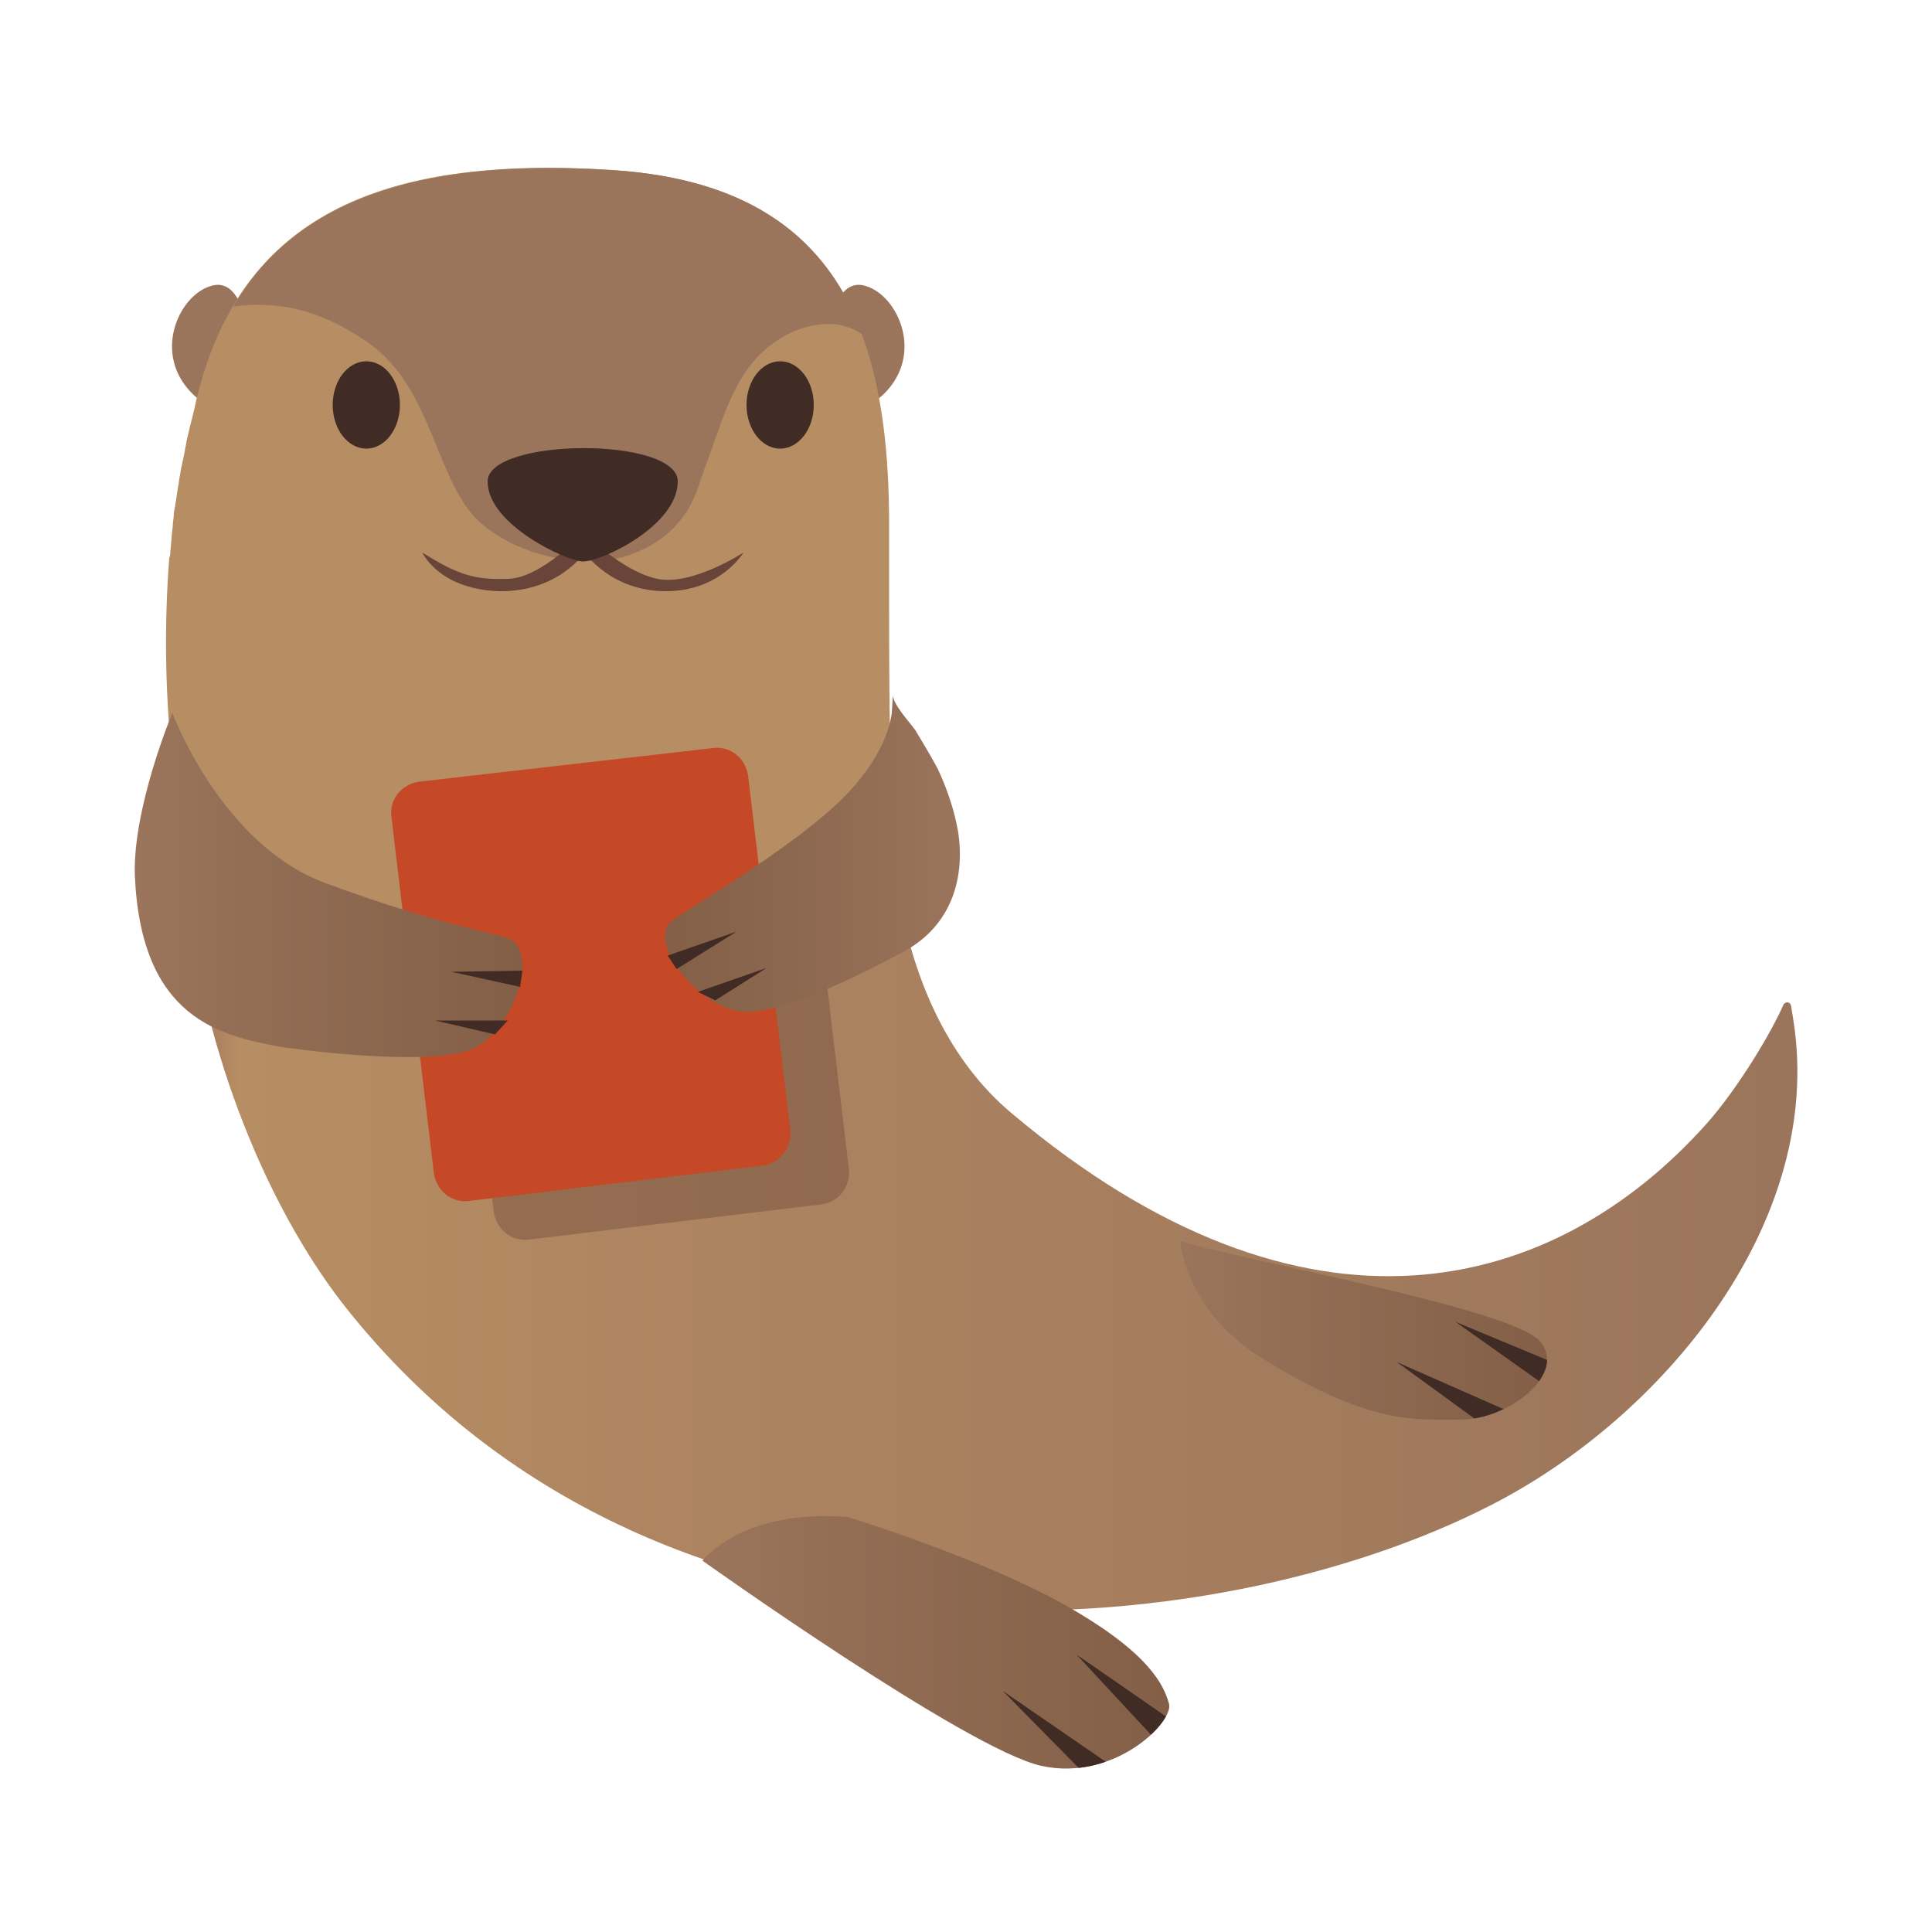 <?xml version="1.0" encoding="utf-8"?>
<!-- Generator: Adobe Illustrator 19.2.1, SVG Export Plug-In . SVG Version: 6.00 Build 0)  -->
<svg version="1.1" id="Layer_1" xmlns="http://www.w3.org/2000/svg" xmlns:xlink="http://www.w3.org/1999/xlink" x="0px" y="0px"
	 viewBox="0 0 500 500" style="enable-background:new 0 0 500 500;" xml:space="preserve">
<style type="text/css">
	.st0{fill:url(#SVGID_1_);}
	.st1{fill:#9B755B;}
	.st2{opacity:0.3;fill:#50312D;enable-background:new    ;}
	.st3{fill:url(#SVGID_2_);}
	.st4{fill:url(#SVGID_3_);}
	.st5{fill:#B78D63;}
	.st6{fill:#402C24;}
	.st7{fill:#694438;}
	.st8{fill:#C54827;}
	.st9{fill:url(#SVGID_4_);}
	.st10{fill:url(#SVGID_5_);}
	.st11{clip-path:url(#SVGID_7_);fill:#402C24;}
	.st12{clip-path:url(#SVGID_9_);fill:#402C24;}
	.st13{clip-path:url(#SVGID_11_);fill:#402C24;}
	.st14{clip-path:url(#SVGID_13_);fill:#402C24;}
</style>
<linearGradient id="SVGID_1_" gradientUnits="userSpaceOnUse" x1="48.491" y1="193.43" x2="465.134" y2="193.43" gradientTransform="matrix(1 0 0 -1 0 518.667)">
	<stop  offset="0" style="stop-color:#9B755B"/>
	<stop  offset="3.201970e-002" style="stop-color:#B78D63"/>
	<stop  offset="0.332" style="stop-color:#AD8460"/>
	<stop  offset="0.994" style="stop-color:#9B755B"/>
</linearGradient>
<path class="st0" d="M464.5,266.7c-0.3-2.3-0.6-4.2-1-6.5c-0.3-1-1.3-1-1.9-0.3c-2.9,6.8-11.7,21.7-20.1,31.1
	c-39.2,43.7-103.3,61.5-179.7-2.9c-16.2-13.6-24.9-33.7-28.8-54.4c-10.4,4.5-24.3,9.7-42.7,14.9c-45.3,12.9-116.9-8.7-141.8-14.9
	c5.5,44,23,82.2,41.4,105.2c80.6,101,224.7,87.4,296.2,50.5C429.8,367,470.9,317.8,464.5,266.7z"/>
<path class="st1" d="M64,85.4c0,0-1.6-14.2-9.7-11.3c-8.1,2.6-14.9,17.5-4.5,27.8S64,85.4,64,85.4z"/>
<path class="st1" d="M214.6,85.4c0,0,1.6-14.2,9.7-11.3c8.1,2.6,14.9,17.5,4.5,27.8S214.6,85.4,214.6,85.4z"/>
<path class="st2" d="M212.6,311.7l-75.7,9.1c-4.5,0.6-8.4-2.6-9.1-7.1l-11-92.3c-0.6-4.5,2.6-8.4,7.1-9.1l75.7-9.1
	c4.5-0.6,8.4,2.6,9.1,7.1l11,92.3C220.1,307.2,217.1,311,212.6,311.7z"/>
<linearGradient id="SVGID_2_" gradientUnits="userSpaceOnUse" x1="182.038" y1="93.617" x2="302.898" y2="93.617" gradientTransform="matrix(1 0 0 -1 0 518.667)">
	<stop  offset="0" style="stop-color:#9B755B"/>
	<stop  offset="0.24" style="stop-color:#946F56"/>
	<stop  offset="0.994" style="stop-color:#835F47"/>
</linearGradient>
<path class="st3" d="M219.4,392.6c0,0,35,10.7,56.6,23c21.7,12.3,25.2,20.7,26.5,25.2c1.6,4.5-13.9,20.4-33,16.2
	s-87.7-53.1-87.7-53.1S191.9,390.4,219.4,392.6z"/>
<linearGradient id="SVGID_3_" gradientUnits="userSpaceOnUse" x1="305.517" y1="174.433" x2="400.262" y2="174.433" gradientTransform="matrix(1 0 0 -1 0 518.667)">
	<stop  offset="0" style="stop-color:#9B755B"/>
	<stop  offset="0.24" style="stop-color:#946F56"/>
	<stop  offset="0.994" style="stop-color:#835F47"/>
</linearGradient>
<path class="st4" d="M305.5,321.1c0,0,0.6,17.8,21.7,30.8c27.5,16.8,38.5,15.5,50.8,15.5s27.5-11.7,20.7-20.1
	C391.9,338.6,319.4,325.9,305.5,321.1z"/>
<path class="st5" d="M231.1,215.5c-1-22.3-1-43.1-1-64.7l0,0c0-5.5,0-11,0-16.8c-0.3-52.4-16.5-86.4-71.9-90
	C98,40.1,62.1,56.3,50.8,103.5c-0.6,3.2-1.6,6.5-2.3,9.7c-0.3,1-0.3,1.9-0.6,2.9c-0.3,2.3-1,4.5-1.3,6.8c-0.3,1.3-0.3,2.3-0.6,3.6
	c-0.3,1.9-0.6,4.2-1,6.2c0,1.3-0.3,2.6-0.3,3.6c-0.3,1.9-0.3,3.9-0.6,6.2c0,0.6,0,1.3-0.3,1.9l0,0c-2.6,34,1,67,9.1,97.1
	c24.9,5.8,91.6,19.4,136.9,6.8c18.5-5.2,32.4-10.4,42.7-14.6C232,227.5,231.4,221.7,231.1,215.5z"/>
<g>
	<path class="st1" d="M123.9,134.9c9.1,8.1,22,11.3,33.7,10c5.2-0.6,11.7-3.6,15.5-7.1c3.9-3.6,6.2-7.4,7.8-12.3
		c0.3-1.3,1-2.6,1.3-3.9c3.6-9.1,6.2-20.1,12.6-27.8c6.5-8.1,19.7-13.6,28.5-7.1c-9.1-24.9-28.8-40.5-65.1-42.7
		c-45.6-2.9-80.6,5.8-97.8,35.3c10.4-1.3,21.7,0,35.3,9.7C111.9,100.6,112.9,124.6,123.9,134.9z"/>
</g>
<ellipse class="st6" cx="94.8" cy="104.8" rx="8.7" ry="11.3"/>
<ellipse class="st6" cx="201.9" cy="104.8" rx="8.7" ry="11.3"/>
<path class="st7" d="M109.3,143c0,0,4.2,9.4,19.7,10c15.5,0.3,22.3-10,22.3-10s6.8,10,21,10c14.2,0,20.1-10,20.1-10
	s-13.3,8.7-22.3,6.8c-9.1-1.9-19.1-12-19.1-12s-10.7,11.7-19.4,12S118.7,148.9,109.3,143z"/>
<path class="st6" d="M175.4,124.6c0,11.3-19.4,20.7-24.6,20.7c-3.9,0-24.6-9.4-24.6-20.7S175.4,112.9,175.4,124.6z"/>
<path class="st8" d="M197.1,301.7l-75.7,9.1c-4.5,0.6-8.4-2.6-9.1-7.1l-11-92.3c-0.6-4.5,2.6-8.4,7.1-9.1l76.1-8.7
	c4.5-0.6,8.4,2.6,9.1,7.1l11,92.3C204.8,297.1,201.6,301.3,197.1,301.7z"/>
<linearGradient id="SVGID_4_" gradientUnits="userSpaceOnUse" x1="248.346" y1="297.98" x2="171.796" y2="297.98" gradientTransform="matrix(1 0 0 -1 0 518.667)">
	<stop  offset="0" style="stop-color:#9B755B"/>
	<stop  offset="0.24" style="stop-color:#946F56"/>
	<stop  offset="0.994" style="stop-color:#835F47"/>
</linearGradient>
<path class="st9" d="M247.9,214.9c-1-5.5-2.9-11-5.2-15.9c-1.9-3.6-3.9-6.8-5.8-10c-1.3-1.9-6.2-7.1-5.8-9.4l-0.3,4.9
	c-0.6,4.5-3.2,12.3-12,21.4c-13.3,13.6-42.7,30.4-45.3,32.7c-5.2,5.2,5.5,20.4,17.2,23c11.7,2.6,44.7-16.2,44.7-16.2
	C246.6,238.5,249.8,226.6,247.9,214.9z"/>
<polygon class="st6" points="172.8,247.3 190.6,241.1 175.1,250.8 "/>
<polygon class="st6" points="180.6,256.7 198.4,250.5 185.1,258.9 "/>
<linearGradient id="SVGID_5_" gradientUnits="userSpaceOnUse" x1="34.756" y1="289.661" x2="135.28" y2="289.661" gradientTransform="matrix(1 0 0 -1 0 518.667)">
	<stop  offset="0" style="stop-color:#9B755B"/>
	<stop  offset="0.24" style="stop-color:#946F56"/>
	<stop  offset="0.994" style="stop-color:#835F47"/>
</linearGradient>
<path class="st10" d="M34.9,226.6c-0.6-17.5,9.7-42.1,9.7-42.1s12.6,34,39.5,44c31.7,11.7,44.7,12.9,47.9,14.6
	c6.8,3.2,1.9,21-8.1,27.5s-51.5,0.3-51.5,0.3C57.2,268,36.5,263.8,34.9,226.6z"/>
<polygon class="st6" points="131.4,264.1 112.6,264.1 128.1,267.7 "/>
<polygon class="st6" points="135.2,251.2 116.8,251.5 134.6,255.4 "/>
<g>
	<g>
		<defs>
			<path id="SVGID_6_" d="M305.5,321.1c0,0,0.6,17.8,21.7,30.8c27.5,16.8,38.5,15.5,50.8,15.5s27.5-11.7,20.7-20.1
				C391.9,338.6,319.4,325.9,305.5,321.1z"/>
		</defs>
		<clipPath id="SVGID_7_">
			<use xlink:href="#SVGID_6_"  style="overflow:visible;"/>
		</clipPath>
		<polygon class="st11" points="361.5,352.5 383.2,368.3 389.4,364.8 		"/>
	</g>
	<g>
		<defs>
			<path id="SVGID_8_" d="M305.5,321.1c0,0,0.6,17.8,21.7,30.8c27.5,16.8,38.5,15.5,50.8,15.5s27.5-11.7,20.7-20.1
				C391.9,338.6,319.4,325.9,305.5,321.1z"/>
		</defs>
		<clipPath id="SVGID_9_">
			<use xlink:href="#SVGID_8_"  style="overflow:visible;"/>
		</clipPath>
		<polygon class="st12" points="376.7,342.1 398.7,357.7 401.7,352.5 		"/>
	</g>
</g>
<g>
	<g>
		<defs>
			<path id="SVGID_10_" d="M219.4,392.6c0,0,35,10.7,56.6,23c21.7,12.3,25.2,20.7,26.5,25.2c1.6,4.5-13.9,20.4-33,16.2
				s-87.7-53.1-87.7-53.1S191.9,390.4,219.4,392.6z"/>
		</defs>
		<clipPath id="SVGID_11_">
			<use xlink:href="#SVGID_10_"  style="overflow:visible;"/>
		</clipPath>
		<polygon class="st13" points="259.5,437.6 280.6,459 287.7,457 		"/>
	</g>
	<g>
		<defs>
			<path id="SVGID_12_" d="M219.4,392.6c0,0,35,10.7,56.6,23c21.7,12.3,25.2,20.7,26.5,25.2c1.6,4.5-13.9,20.4-33,16.2
				s-87.7-53.1-87.7-53.1S191.9,390.4,219.4,392.6z"/>
		</defs>
		<clipPath id="SVGID_13_">
			<use xlink:href="#SVGID_12_"  style="overflow:visible;"/>
		</clipPath>
		<polygon class="st14" points="278.6,428.2 299.4,450.6 303.9,445.7 		"/>
	</g>
</g>
</svg>
